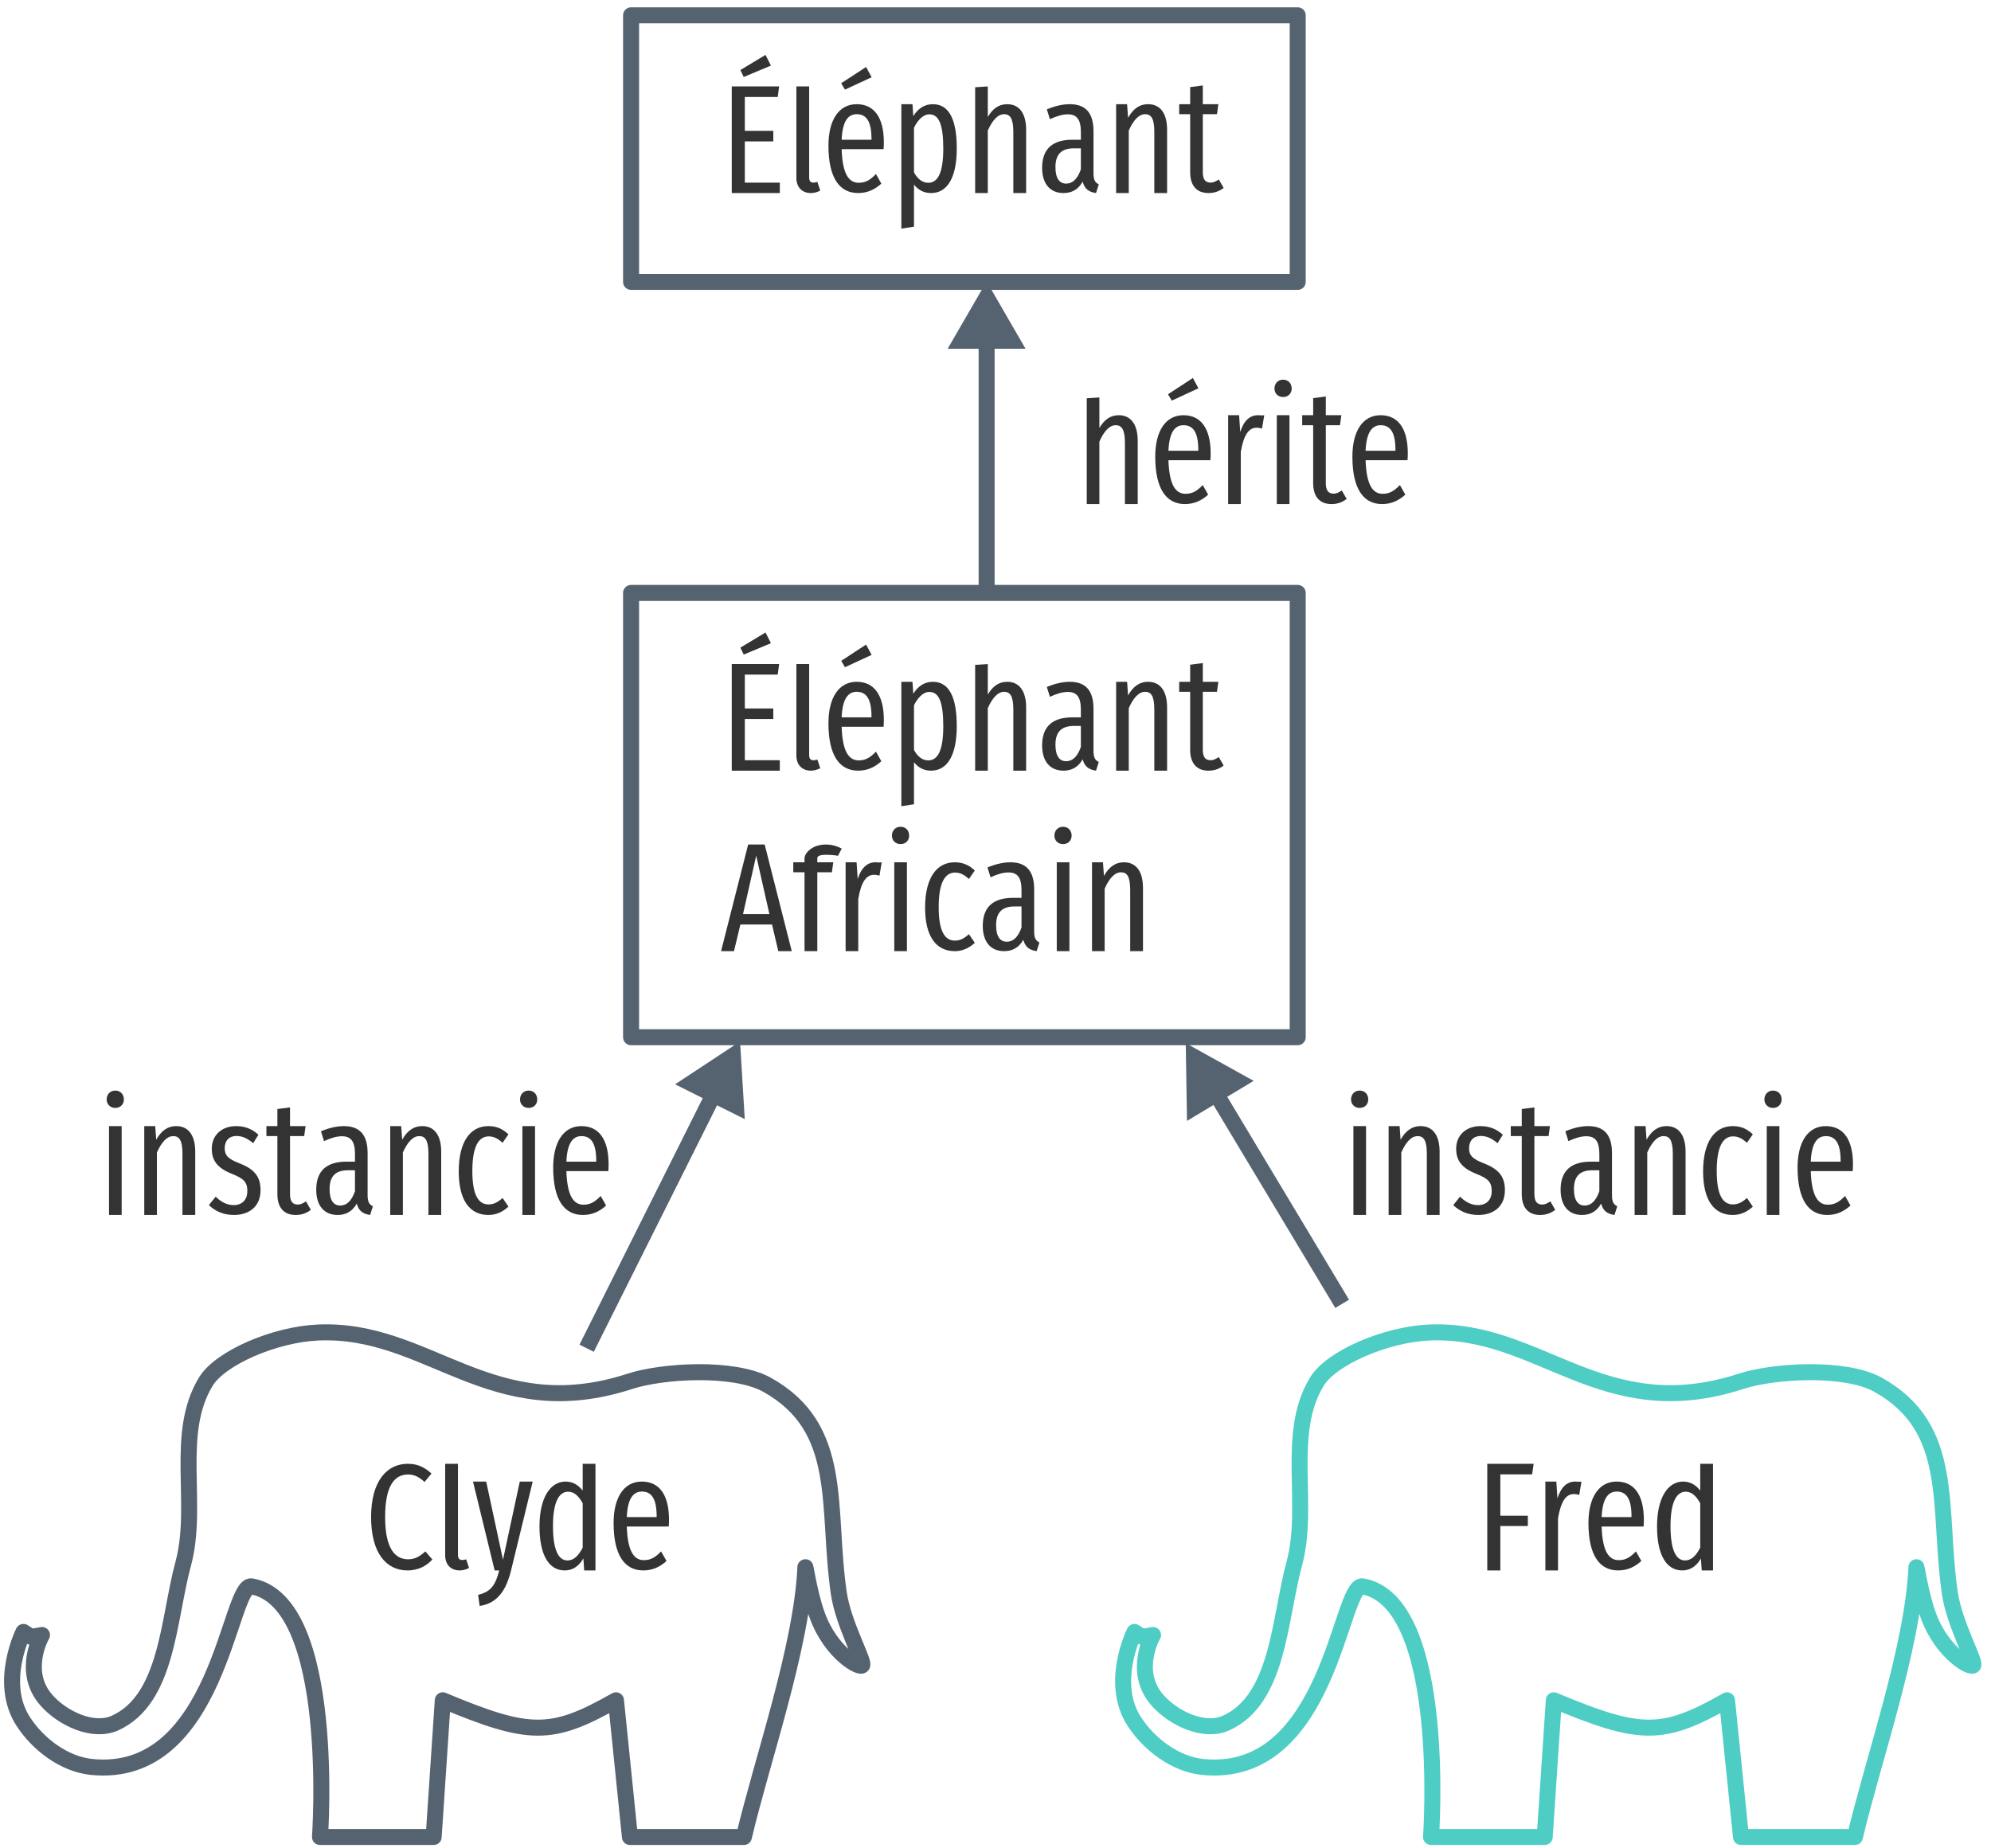 <?xml version="1.0" encoding="UTF-8"?>
<svg xmlns="http://www.w3.org/2000/svg" xmlns:xlink="http://www.w3.org/1999/xlink" width="224pt" height="208pt" viewBox="0 0 224 208" version="1.1">
<defs>
<g>
<symbol overflow="visible" id="glyph0-0">
<path style="stroke:none;" d="M 8.812 -17 L 1.984 -17 L 1.984 5.859 L 8.812 5.859 Z M 7.938 -16.141 L 7.938 5 L 2.891 5 L 2.891 -16.141 Z M 5.25 -7 C 4.625 -7 3.75 -6.797 3.75 -6.359 C 3.75 -6.156 3.891 -5.984 4.141 -5.984 C 4.203 -5.984 4.266 -6 4.344 -6.031 C 4.625 -6.172 4.844 -6.219 5.188 -6.219 C 6 -6.219 6.188 -5.734 6.188 -5.109 C 6.188 -4.266 5.875 -3.938 4.703 -3.875 L 4.703 -2.531 C 4.703 -2.297 4.906 -2.141 5.109 -2.141 C 5.312 -2.141 5.516 -2.297 5.516 -2.531 L 5.516 -3.25 C 6.609 -3.406 7.062 -4.016 7.062 -5.141 C 7.062 -6.094 6.656 -7 5.25 -7 Z M 5.109 -2 C 4.781 -2 4.547 -1.75 4.547 -1.422 C 4.547 -1.078 4.781 -0.828 5.109 -0.828 C 5.438 -0.828 5.688 -1.078 5.688 -1.422 C 5.688 -1.75 5.438 -2 5.109 -2 Z M 5.109 -2 "/>
</symbol>
<symbol overflow="visible" id="glyph0-1">
<path style="stroke:none;" d="M 5.125 -15.547 L 2.297 -13.844 L 2.672 -13.062 L 5.734 -14.344 Z M 6.656 -12 L 1.328 -12 L 1.328 0 L 6.734 0 L 6.734 -1.172 L 2.797 -1.172 L 2.797 -5.812 L 6 -5.812 L 6 -7 L 2.797 -7 L 2.797 -10.812 L 6.5 -10.812 Z M 6.656 -12 "/>
</symbol>
<symbol overflow="visible" id="glyph0-2">
<path style="stroke:none;" d="M 2.797 0 C 3.203 0 3.578 -0.125 3.859 -0.281 L 3.531 -1.25 C 3.422 -1.219 3.266 -1.172 3.078 -1.172 C 2.734 -1.172 2.609 -1.406 2.609 -1.734 L 2.609 -12 L 1.172 -12 L 1.172 -1.703 C 1.172 -0.641 1.828 0 2.797 0 Z M 2.797 0 "/>
</symbol>
<symbol overflow="visible" id="glyph0-3">
<path style="stroke:none;" d="M 5.625 -13.031 L 5 -14.188 L 2.203 -12.359 L 2.625 -11.641 Z M 7 -5.688 C 7 -8.516 5.906 -10 3.938 -10 C 1.938 -10 0.766 -8.219 0.766 -5.344 C 0.766 -1.672 2.031 0 4.109 0 C 5.156 0 6 -0.406 6.719 -1.062 L 6.109 -2.141 C 5.469 -1.469 4.938 -1.156 4.172 -1.156 C 3.094 -1.156 2.344 -2.078 2.25 -4.938 L 6.969 -4.938 C 6.984 -5.125 7 -5.391 7 -5.688 Z M 5.609 -6 L 2.25 -6 C 2.344 -8.109 2.984 -8.875 3.953 -8.875 C 5.062 -8.875 5.609 -8.016 5.609 -6.109 Z M 5.609 -6 "/>
</symbol>
<symbol overflow="visible" id="glyph0-4">
<path style="stroke:none;" d="M 4.812 -10 C 3.875 -10 3.141 -9.516 2.609 -8.656 L 2.516 -10 L 1.266 -10 L 1.266 4 L 2.688 3.781 L 2.688 -0.953 C 3.172 -0.328 3.812 0 4.609 0 C 6.5 0 7.5 -1.844 7.5 -5.016 C 7.5 -8.297 6.625 -10 4.812 -10 Z M 4.297 -1.156 C 3.609 -1.156 3.078 -1.609 2.688 -2.328 L 2.688 -7.359 C 3.078 -8.141 3.672 -8.859 4.422 -8.859 C 5.469 -8.859 5.984 -7.766 5.984 -5.016 C 5.984 -2.25 5.359 -1.156 4.297 -1.156 Z M 4.297 -1.156 "/>
</symbol>
<symbol overflow="visible" id="glyph0-5">
<path style="stroke:none;" d="M 4.875 -10 C 3.875 -10 3.219 -9.453 2.688 -8.562 L 2.688 -12 L 1.266 -11.906 L 1.266 0 L 2.688 0 L 2.688 -7.031 C 3.188 -8.156 3.797 -8.875 4.531 -8.875 C 5.172 -8.875 5.562 -8.422 5.562 -6.906 L 5.562 0 L 7 0 L 7 -7.125 C 7 -9.016 6.188 -10 4.875 -10 Z M 4.875 -10 "/>
</symbol>
<symbol overflow="visible" id="glyph0-6">
<path style="stroke:none;" d="M 6.375 -2.219 L 6.375 -6.953 C 6.375 -8.953 5.547 -10 3.703 -10 C 2.891 -10 2.047 -9.797 1.125 -9.422 L 1.469 -8.312 C 2.234 -8.656 2.859 -8.859 3.484 -8.859 C 4.484 -8.859 4.953 -8.297 4.953 -6.875 L 4.953 -6 L 4 -6 C 1.797 -6 0.594 -5 0.594 -2.844 C 0.594 -1.031 1.5 0 3 0 C 3.875 0 4.641 -0.359 5.156 -1.281 C 5.375 -0.438 5.859 -0.125 6.656 0 L 6.969 -0.984 C 6.594 -1.156 6.375 -1.422 6.375 -2.219 Z M 3.297 -1.062 C 2.531 -1.062 2.094 -1.672 2.094 -2.922 C 2.094 -4.344 2.75 -5.031 4.172 -5.031 L 4.953 -5.031 L 4.953 -2.672 C 4.578 -1.594 4.031 -1.062 3.297 -1.062 Z M 3.297 -1.062 "/>
</symbol>
<symbol overflow="visible" id="glyph0-7">
<path style="stroke:none;" d="M 4.875 -10 C 3.828 -10 3.141 -9.406 2.609 -8.469 L 2.5 -10 L 1.266 -10 L 1.266 0 L 2.688 0 L 2.688 -7.031 C 3.188 -8.156 3.797 -8.875 4.531 -8.875 C 5.188 -8.875 5.562 -8.422 5.562 -6.906 L 5.562 0 L 7 0 L 7 -7.125 C 7 -9.016 6.188 -10 4.875 -10 Z M 4.875 -10 "/>
</symbol>
<symbol overflow="visible" id="glyph0-8">
<path style="stroke:none;" d="M 4.609 -1.531 C 4.25 -1.297 4 -1.172 3.688 -1.172 C 3.047 -1.172 2.812 -1.609 2.812 -2.359 L 2.812 -8.875 L 4.406 -8.875 L 4.562 -10 L 2.812 -10 L 2.812 -12.109 L 1.391 -11.922 L 1.391 -10 L 0.156 -10 L 0.156 -8.875 L 1.391 -8.875 L 1.391 -2.344 C 1.391 -0.828 2.125 0 3.453 0 C 4.094 0 4.656 -0.188 5.156 -0.578 Z M 4.609 -1.531 "/>
</symbol>
<symbol overflow="visible" id="glyph0-9">
<path style="stroke:none;" d="M 6.562 0 L 8.078 0 L 5.031 -12 L 3.172 -12 L 0.125 0 L 1.578 0 L 2.297 -3 L 5.859 -3 Z M 2.594 -4.172 L 4.078 -10.75 L 5.562 -4.172 Z M 2.594 -4.172 "/>
</symbol>
<symbol overflow="visible" id="glyph0-10">
<path style="stroke:none;" d="M 3.922 -10.844 C 4.297 -10.844 4.719 -10.812 5.188 -10.734 L 5.609 -11.547 C 5.047 -11.828 4.516 -12 3.812 -12 C 2.266 -12 1.422 -11.016 1.422 -10.453 L 1.422 -10 L 0.156 -10 L 0.156 -8.875 L 1.422 -8.875 L 1.422 0 L 2.859 0 L 2.859 -8.875 L 4.5 -8.875 L 4.656 -10 L 2.859 -10 L 2.859 -10.453 C 2.859 -10.719 3.156 -10.844 3.922 -10.844 Z M 3.922 -10.844 "/>
</symbol>
<symbol overflow="visible" id="glyph0-11">
<path style="stroke:none;" d="M 4.625 -10 C 3.719 -10 3.031 -9.406 2.625 -8.109 L 2.5 -10 L 1.266 -10 L 1.266 0 L 2.688 0 L 2.688 -5.859 C 3 -7.703 3.547 -8.594 4.469 -8.594 C 4.703 -8.594 4.875 -8.547 5.078 -8.5 L 5.328 -10 C 5.109 -9.953 4.891 -10 4.625 -10 Z M 4.625 -10 "/>
</symbol>
<symbol overflow="visible" id="glyph0-12">
<path style="stroke:none;" d="M 1.969 -14 C 1.391 -14 1 -13.562 1 -13 C 1 -12.469 1.391 -12.047 1.969 -12.047 C 2.562 -12.047 2.938 -12.469 2.938 -13 C 2.938 -13.562 2.562 -14 1.969 -14 Z M 2.688 -10 L 1.266 -10 L 1.266 0 L 2.688 0 Z M 2.688 -10 "/>
</symbol>
<symbol overflow="visible" id="glyph0-13">
<path style="stroke:none;" d="M 4.094 -10 C 2.062 -10 0.766 -8.234 0.766 -4.906 C 0.766 -1.594 2.047 0 4.109 0 C 4.969 0 5.719 -0.344 6.359 -0.938 L 5.703 -1.906 C 5.172 -1.453 4.734 -1.188 4.125 -1.188 C 3.016 -1.188 2.297 -2.172 2.297 -4.953 C 2.297 -7.703 3 -8.844 4.141 -8.844 C 4.734 -8.844 5.188 -8.578 5.703 -8.125 L 6.359 -9.078 C 5.656 -9.734 4.969 -10 4.094 -10 Z M 4.094 -10 "/>
</symbol>
<symbol overflow="visible" id="glyph0-14">
<path style="stroke:none;" d="M 4.875 -12 C 2.594 -12 0.75 -10.141 0.75 -6 C 0.75 -1.891 2.5 0 4.844 0 C 6.156 0 7.078 -0.594 7.641 -1.234 L 6.859 -2.141 C 6.359 -1.703 5.797 -1.25 4.922 -1.25 C 3.438 -1.25 2.328 -2.469 2.328 -6 C 2.328 -9.703 3.484 -10.797 4.922 -10.797 C 5.594 -10.797 6.156 -10.516 6.766 -9.953 L 7.547 -10.906 C 6.75 -11.609 6 -12 4.875 -12 Z M 4.875 -12 "/>
</symbol>
<symbol overflow="visible" id="glyph0-15">
<path style="stroke:none;" d="M 6.875 -10 L 5.422 -10 L 3.531 -1.203 L 1.641 -10 L 0.156 -10 L 2.594 0 L 3.109 0 C 2.688 1.609 2.219 2.391 0.734 2.75 L 0.906 4 C 2.953 3.688 3.891 2.172 4.422 0.062 Z M 6.875 -10 "/>
</symbol>
<symbol overflow="visible" id="glyph0-16">
<path style="stroke:none;" d="M 5.641 -12 L 5.641 -8.984 C 5.203 -9.547 4.594 -10 3.719 -10 C 1.953 -10 0.781 -8.109 0.781 -4.953 C 0.781 -1.797 1.797 0 3.625 0 C 4.547 0 5.219 -0.5 5.719 -1.344 L 5.812 0 L 7.078 0 L 7.078 -12 Z M 3.922 -1.125 C 2.922 -1.125 2.297 -2.281 2.297 -5 C 2.297 -7.703 2.984 -8.859 4 -8.859 C 4.703 -8.859 5.203 -8.344 5.641 -7.562 L 5.641 -2.562 C 5.188 -1.688 4.672 -1.125 3.922 -1.125 Z M 3.922 -1.125 "/>
</symbol>
<symbol overflow="visible" id="glyph0-17">
<path style="stroke:none;" d="M 7 -5.688 C 7 -8.516 5.906 -10 3.938 -10 C 1.938 -10 0.766 -8.219 0.766 -5.344 C 0.766 -1.672 2.031 0 4.109 0 C 5.156 0 6 -0.406 6.719 -1.062 L 6.109 -2.141 C 5.469 -1.469 4.938 -1.156 4.172 -1.156 C 3.094 -1.156 2.344 -2.078 2.25 -4.938 L 6.969 -4.938 C 6.984 -5.125 7 -5.391 7 -5.688 Z M 5.609 -6 L 2.25 -6 C 2.344 -8.109 2.984 -8.875 3.953 -8.875 C 5.062 -8.875 5.609 -8.016 5.609 -6.109 Z M 5.609 -6 "/>
</symbol>
<symbol overflow="visible" id="glyph0-18">
<path style="stroke:none;" d="M 1.328 0 L 2.797 0 L 2.797 -5 L 5.891 -5 L 5.891 -6.156 L 2.797 -6.156 L 2.797 -10.812 L 6.375 -10.812 L 6.547 -12 L 1.328 -12 Z M 1.328 0 "/>
</symbol>
<symbol overflow="visible" id="glyph0-19">
<path style="stroke:none;" d="M 3.391 -10 C 1.781 -10 0.656 -8.984 0.656 -7.453 C 0.656 -6.141 1.281 -5.281 2.891 -4.641 C 4.281 -4.094 4.656 -3.688 4.656 -2.688 C 4.656 -1.703 4.062 -1.109 3.125 -1.109 C 2.344 -1.109 1.672 -1.484 1.094 -2.062 L 0.328 -1.109 C 1 -0.469 1.922 0 3.156 0 C 4.734 0 6.141 -0.844 6.141 -2.797 C 6.141 -4.453 5.297 -5.219 3.734 -5.828 C 2.5 -6.312 2.109 -6.688 2.109 -7.516 C 2.109 -8.359 2.609 -8.891 3.422 -8.891 C 4.109 -8.891 4.672 -8.609 5.312 -8.078 L 5.906 -9.031 C 5.219 -9.656 4.422 -10 3.391 -10 Z M 3.391 -10 "/>
</symbol>
</g>
</defs>
<g id="surface2">
<path style="fill:none;stroke-width:1.8;stroke-linecap:butt;stroke-linejoin:round;stroke:rgb(33.333%,38.431%,43.922%);stroke-opacity:1;stroke-miterlimit:4;" d="M 580 -217.64 L 655 -217.64 L 655 -187.64 L 580 -187.64 Z M 580 -217.64 " transform="matrix(1,0,0,1,-509,219.362)"/>
<g style="fill:rgb(20%,20%,20%);fill-opacity:1;">
  <use xlink:href="#glyph0-1" x="81" y="21.725"/>
  <use xlink:href="#glyph0-2" x="88.426" y="21.725"/>
  <use xlink:href="#glyph0-3" x="92.439" y="21.725"/>
  <use xlink:href="#glyph0-4" x="100.142" y="21.725"/>
  <use xlink:href="#glyph0-5" x="108.445" y="21.725"/>
  <use xlink:href="#glyph0-6" x="116.651" y="21.725"/>
  <use xlink:href="#glyph0-7" x="124.305" y="21.725"/>
  <use xlink:href="#glyph0-8" x="132.511" y="21.725"/>
</g>
<path style="fill:none;stroke-width:1.8;stroke-linecap:butt;stroke-linejoin:round;stroke:rgb(33.333%,38.431%,43.922%);stroke-opacity:1;stroke-miterlimit:4;" d="M 580 -152.64 L 655 -152.64 L 655 -102.64 L 580 -102.64 Z M 580 -152.64 " transform="matrix(1,0,0,1,-509,219.362)"/>
<g style="fill:rgb(20%,20%,20%);fill-opacity:1;">
  <use xlink:href="#glyph0-1" x="81" y="86.725"/>
  <use xlink:href="#glyph0-2" x="88.426" y="86.725"/>
  <use xlink:href="#glyph0-3" x="92.439" y="86.725"/>
  <use xlink:href="#glyph0-4" x="100.142" y="86.725"/>
  <use xlink:href="#glyph0-5" x="108.445" y="86.725"/>
  <use xlink:href="#glyph0-6" x="116.651" y="86.725"/>
  <use xlink:href="#glyph0-7" x="124.305" y="86.725"/>
  <use xlink:href="#glyph0-8" x="132.511" y="86.725"/>
</g>
<g style="fill:rgb(20%,20%,20%);fill-opacity:1;">
  <use xlink:href="#glyph0-9" x="81" y="107.037"/>
  <use xlink:href="#glyph0-10" x="89.093" y="107.037"/>
  <use xlink:href="#glyph0-11" x="93.87" y="107.037"/>
  <use xlink:href="#glyph0-12" x="99.347" y="107.037"/>
  <use xlink:href="#glyph0-13" x="103.312" y="107.037"/>
  <use xlink:href="#glyph0-6" x="109.974" y="107.037"/>
  <use xlink:href="#glyph0-12" x="117.627" y="107.037"/>
  <use xlink:href="#glyph0-7" x="121.592" y="107.037"/>
</g>
<path style="fill:none;stroke-width:1.8;stroke-linecap:butt;stroke-linejoin:miter;stroke:rgb(33.333%,38.431%,43.922%);stroke-opacity:1;stroke-miterlimit:4;" d="M 620 -182.64 L 620 -152.64 " transform="matrix(1,0,0,1,-509,219.362)"/>
<path style="fill-rule:evenodd;fill:rgb(33.333%,38.431%,43.922%);fill-opacity:1;stroke-width:1.25;stroke-linecap:butt;stroke-linejoin:miter;stroke:rgb(33.333%,38.431%,43.922%);stroke-opacity:1;stroke-miterlimit:4;" d="M 5.77 0 L -2.878 5.002 L -2.878 -5.002 Z M 5.77 0 " transform="matrix(-0,-0.72,0.72,-0,111,36.724)"/>
<path style="fill:none;stroke-width:1.8;stroke-linecap:butt;stroke-linejoin:round;stroke:rgb(33.333%,38.431%,43.922%);stroke-opacity:1;stroke-miterlimit:4;" d="M 592.691 -12.64 C 594.77 -21.421 599.16 -33.862 599.609 -42.901 C 599.566 -43.64 600.004 -40.171 600.949 -37.569 C 602.52 -33.241 605.934 -31.444 606.023 -32.011 C 606.125 -32.644 603.902 -36.659 603.387 -39.972 C 601.941 -49.718 604.113 -58.647 595.254 -63.554 C 591.516 -65.593 583.52 -65.108 579.871 -63.917 C 564.238 -58.827 557.242 -69.983 544.766 -69.409 C 539.832 -69.183 533.801 -66.538 532.18 -63.917 C 528.559 -58.058 531.418 -50.058 529.617 -43.405 C 527.914 -37.124 527.863 -28.124 521.926 -25.456 C 519.457 -24.351 516.02 -25.995 514.23 -28.022 C 511.348 -31.288 513.723 -35.37 513.723 -35.37 L 512.516 -35.155 L 511.637 -35.714 C 511.637 -35.714 508.781 -30.015 511.605 -25.651 C 513.277 -23.062 516.23 -20.835 519.297 -20.522 C 533.613 -19.065 534.77 -41.3 537.309 -40.843 C 546.898 -39.108 545 -12.64 545 -12.64 L 557.789 -12.64 L 558.816 -28.022 C 568.617 -23.921 571.055 -23.913 578.301 -28.022 L 579.871 -12.64 Z M 592.691 -12.64 " transform="matrix(1,0,0,1,-509,219.362)"/>
<g style="fill:rgb(20%,20%,20%);fill-opacity:1;">
  <use xlink:href="#glyph0-14" x="41" y="176.725"/>
  <use xlink:href="#glyph0-2" x="48.914" y="176.725"/>
  <use xlink:href="#glyph0-15" x="53.058" y="176.725"/>
  <use xlink:href="#glyph0-16" x="59.915" y="176.725"/>
  <use xlink:href="#glyph0-17" x="68.268" y="176.725"/>
</g>
<path style="fill:none;stroke-width:1.8;stroke-linecap:butt;stroke-linejoin:round;stroke:rgb(30.588%,80.392%,76.863%);stroke-opacity:1;stroke-miterlimit:4;" d="M 717.691 -12.64 C 719.77 -21.421 724.16 -33.862 724.609 -42.901 C 724.566 -43.64 725.004 -40.171 725.949 -37.569 C 727.52 -33.241 730.934 -31.444 731.023 -32.011 C 731.125 -32.644 728.902 -36.659 728.387 -39.972 C 726.941 -49.718 729.113 -58.647 720.254 -63.554 C 716.516 -65.593 708.52 -65.108 704.871 -63.917 C 689.238 -58.827 682.242 -69.983 669.766 -69.409 C 664.832 -69.183 658.801 -66.538 657.18 -63.917 C 653.559 -58.058 656.418 -50.058 654.617 -43.405 C 652.914 -37.124 652.863 -28.124 646.926 -25.456 C 644.457 -24.351 641.02 -25.995 639.23 -28.022 C 636.348 -31.288 638.723 -35.37 638.723 -35.37 L 637.516 -35.155 L 636.637 -35.714 C 636.637 -35.714 633.781 -30.015 636.605 -25.651 C 638.277 -23.062 641.23 -20.835 644.297 -20.522 C 658.613 -19.065 659.77 -41.3 662.309 -40.843 C 671.898 -39.108 670 -12.64 670 -12.64 L 682.789 -12.64 L 683.816 -28.022 C 693.617 -23.921 696.055 -23.913 703.301 -28.022 L 704.871 -12.64 Z M 717.691 -12.64 " transform="matrix(1,0,0,1,-509,219.362)"/>
<g style="fill:rgb(20%,20%,20%);fill-opacity:1;">
  <use xlink:href="#glyph0-18" x="166" y="176.725"/>
  <use xlink:href="#glyph0-11" x="172.598" y="176.725"/>
  <use xlink:href="#glyph0-17" x="177.944" y="176.725"/>
  <use xlink:href="#glyph0-16" x="185.646" y="176.725"/>
</g>
<path style="fill:none;stroke-width:1.8;stroke-linecap:butt;stroke-linejoin:miter;stroke:rgb(33.333%,38.431%,43.922%);stroke-opacity:1;stroke-miterlimit:4;" d="M 590 -97.64 L 575 -67.64 " transform="matrix(1,0,0,1,-509,219.362)"/>
<path style="fill-rule:evenodd;fill:rgb(33.333%,38.431%,43.922%);fill-opacity:1;stroke-width:1.25;stroke-linecap:butt;stroke-linejoin:miter;stroke:rgb(33.333%,38.431%,43.922%);stroke-opacity:1;stroke-miterlimit:4;" d="M 5.772 0.001 L -2.878 5 L -2.88 -5.002 Z M 5.772 0.001 " transform="matrix(0.322,-0.644,0.644,0.322,81,121.724)"/>
<path style="fill:none;stroke-width:1.8;stroke-linecap:butt;stroke-linejoin:miter;stroke:rgb(33.333%,38.431%,43.922%);stroke-opacity:1;stroke-miterlimit:4;" d="M 645 -97.64 L 660 -72.64 " transform="matrix(1,0,0,1,-509,219.362)"/>
<path style="fill-rule:evenodd;fill:rgb(33.333%,38.431%,43.922%);fill-opacity:1;stroke-width:1.25;stroke-linecap:butt;stroke-linejoin:miter;stroke:rgb(33.333%,38.431%,43.922%);stroke-opacity:1;stroke-miterlimit:4;" d="M 5.772 0.002 L -2.877 5 L -2.881 -5 Z M 5.772 0.002 " transform="matrix(-0.37,-0.617,0.617,-0.37,136,121.724)"/>
<g style="fill:rgb(20%,20%,20%);fill-opacity:1;">
  <use xlink:href="#glyph0-5" x="121" y="56.725"/>
  <use xlink:href="#glyph0-3" x="129.206" y="56.725"/>
  <use xlink:href="#glyph0-11" x="136.908" y="56.725"/>
  <use xlink:href="#glyph0-12" x="142.385" y="56.725"/>
  <use xlink:href="#glyph0-8" x="146.35" y="56.725"/>
  <use xlink:href="#glyph0-17" x="151.387" y="56.725"/>
</g>
<g style="fill:rgb(20%,20%,20%);fill-opacity:1;">
  <use xlink:href="#glyph0-12" x="151" y="136.725"/>
  <use xlink:href="#glyph0-7" x="154.965" y="136.725"/>
  <use xlink:href="#glyph0-19" x="163.171" y="136.725"/>
  <use xlink:href="#glyph0-8" x="169.817" y="136.725"/>
  <use xlink:href="#glyph0-6" x="174.984" y="136.725"/>
  <use xlink:href="#glyph0-7" x="182.638" y="136.725"/>
  <use xlink:href="#glyph0-13" x="190.844" y="136.725"/>
  <use xlink:href="#glyph0-12" x="197.506" y="136.725"/>
  <use xlink:href="#glyph0-17" x="201.471" y="136.725"/>
</g>
<g style="fill:rgb(20%,20%,20%);fill-opacity:1;">
  <use xlink:href="#glyph0-12" x="11" y="136.725"/>
  <use xlink:href="#glyph0-7" x="14.965" y="136.725"/>
  <use xlink:href="#glyph0-19" x="23.171" y="136.725"/>
  <use xlink:href="#glyph0-8" x="29.817" y="136.725"/>
  <use xlink:href="#glyph0-6" x="34.984" y="136.725"/>
  <use xlink:href="#glyph0-7" x="42.638" y="136.725"/>
  <use xlink:href="#glyph0-13" x="50.844" y="136.725"/>
  <use xlink:href="#glyph0-12" x="57.506" y="136.725"/>
  <use xlink:href="#glyph0-17" x="61.471" y="136.725"/>
</g>
</g>
</svg>
